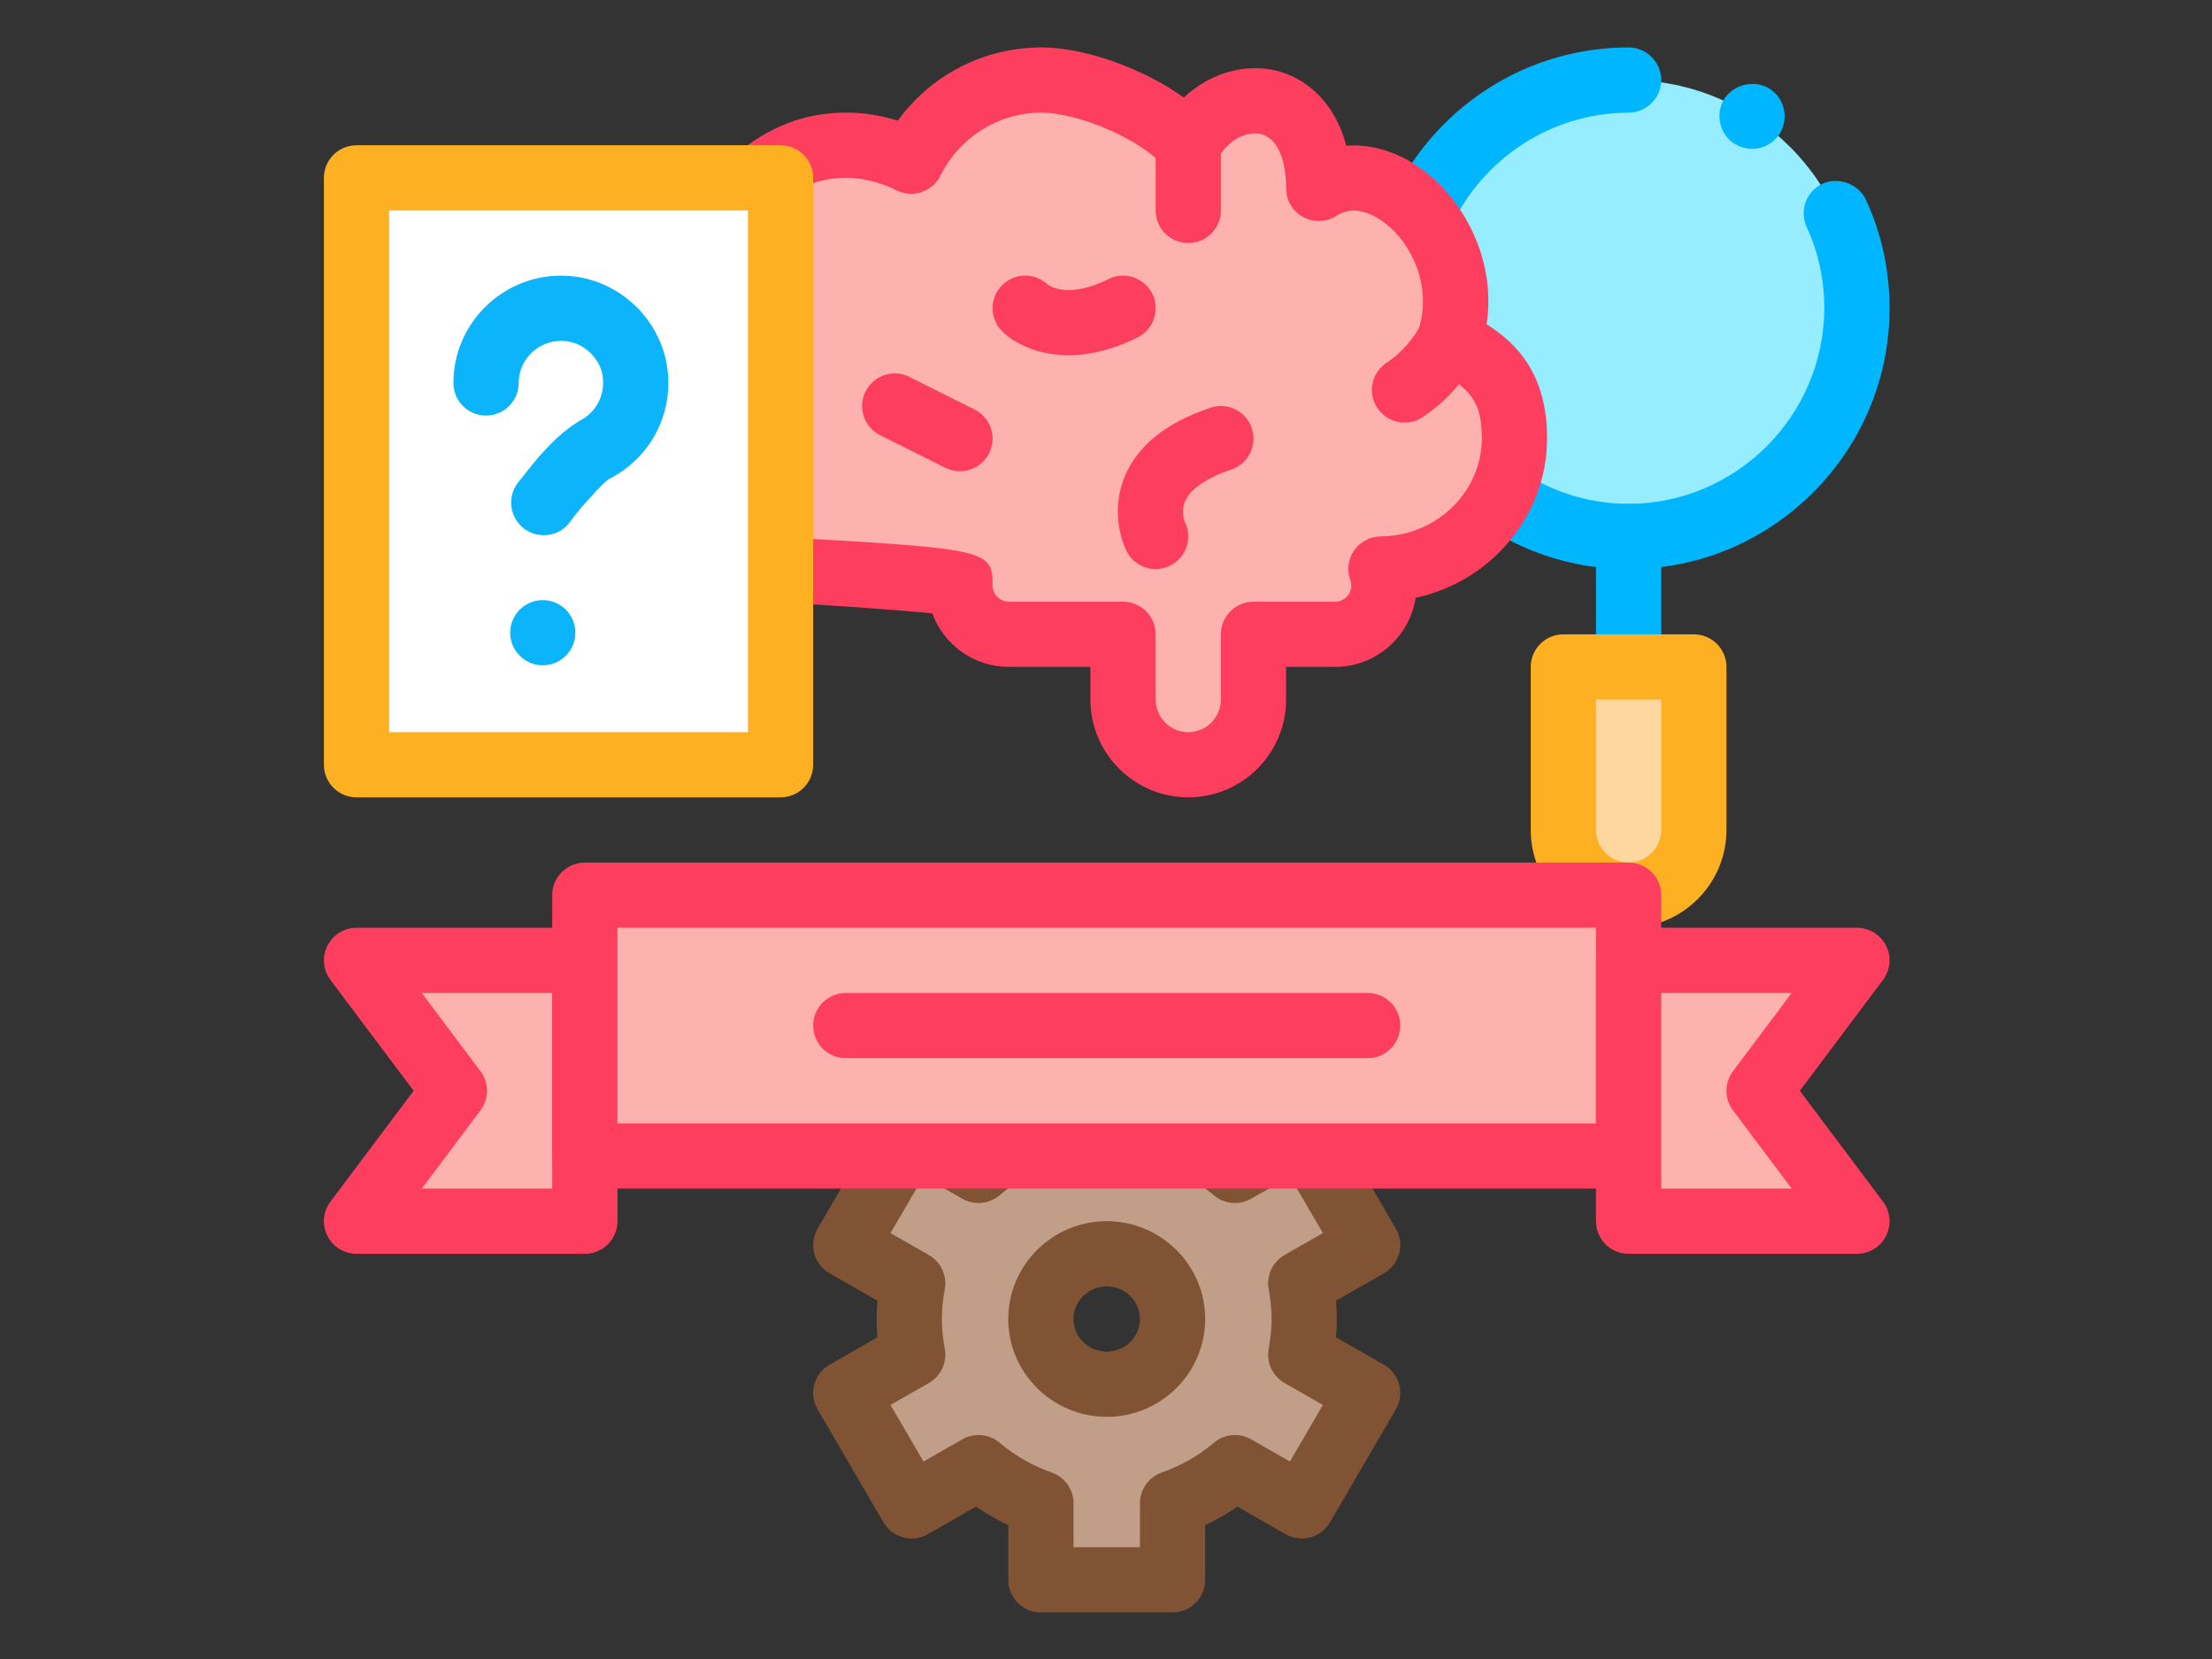 <svg xmlns="http://www.w3.org/2000/svg" xmlns:xlink="http://www.w3.org/1999/xlink" width="400" zoomAndPan="magnify" viewBox="0 0 300 225" height="300" preserveAspectRatio="xMidYMid meet" version="1.0"><rect x="0" y="0" width="300" height="225" fill="#333333" stroke="none"/><defs><clipPath id="487a2064d8"><path d="M 185 6.43 L 256.598 6.43 L 256.598 78 L 185 78 Z M 185 6.43 " clip-rule="nonzero"/></clipPath><clipPath id="b1bf18fdcd"><path d="M 110 139 L 190 139 L 190 218.68 L 110 218.68 Z M 110 139 " clip-rule="nonzero"/></clipPath><clipPath id="1a1b466213"><path d="M 43.598 125 L 84 125 L 84 171 L 43.598 171 Z M 43.598 125 " clip-rule="nonzero"/></clipPath><clipPath id="e4910c49cc"><path d="M 216 125 L 256.598 125 L 256.598 171 L 216 171 Z M 216 125 " clip-rule="nonzero"/></clipPath><clipPath id="47572e67b7"><path d="M 81 6.43 L 210 6.43 L 210 109 L 81 109 Z M 81 6.43 " clip-rule="nonzero"/></clipPath><clipPath id="21c44c27e7"><path d="M 43.598 19 L 111 19 L 111 109 L 43.598 109 Z M 43.598 19 " clip-rule="nonzero"/></clipPath></defs><path fill="#95edff" d="M 251.844 41.809 C 251.844 58.902 237.977 72.762 220.875 72.762 C 203.777 72.762 189.914 58.902 189.914 41.809 C 189.914 24.715 203.777 10.855 220.875 10.855 C 237.977 10.855 251.844 24.715 251.844 41.809 " fill-opacity="1" fill-rule="nonzero"/><g clip-path="url(#487a2064d8)"><path fill="#00b7ff" d="M 237.645 20.184 C 236.758 20.184 235.961 19.922 235.207 19.477 C 234.234 18.859 233.527 17.84 233.309 16.691 C 233.039 15.543 233.262 14.352 233.883 13.379 C 235.164 11.387 238.039 10.766 240.031 12.051 C 242.066 13.379 242.641 16.117 241.355 18.152 C 240.516 19.434 239.148 20.184 237.645 20.184 Z M 220.875 77.184 C 201.367 77.184 185.488 61.309 185.488 41.809 C 185.488 22.309 201.367 6.434 220.875 6.434 C 223.309 6.434 225.301 8.422 225.301 10.855 C 225.301 13.285 223.309 15.277 220.875 15.277 C 206.277 15.324 194.379 27.215 194.332 41.809 C 194.379 56.402 206.277 68.297 220.875 68.34 C 235.473 68.297 247.371 56.402 247.418 41.809 C 247.418 37.961 246.621 34.25 245.031 30.797 C 244.543 29.691 244.496 28.5 244.895 27.395 C 245.293 26.289 246.137 25.406 247.195 24.914 C 249.363 23.945 252.109 24.961 253.078 27.129 C 255.203 31.727 256.266 36.68 256.266 41.809 C 256.266 61.309 240.383 77.184 220.875 77.184 " fill-opacity="1" fill-rule="nonzero"/></g><path fill="#00b7ff" d="M 220.875 94.875 C 218.434 94.875 216.453 92.895 216.453 90.449 L 216.453 72.762 C 216.453 70.32 218.434 68.34 220.875 68.34 C 223.32 68.34 225.301 70.32 225.301 72.762 L 225.301 90.449 C 225.301 92.895 223.32 94.875 220.875 94.875 " fill-opacity="1" fill-rule="nonzero"/><path fill="#fdd6a0" d="M 229.723 90.449 L 212.027 90.449 L 212.027 121.34 C 212.027 121.375 212.059 121.406 212.094 121.406 L 229.656 121.406 C 229.695 121.406 229.723 121.375 229.723 121.34 L 229.723 90.449 " fill-opacity="1" fill-rule="nonzero"/><path fill="#fdb021" d="M 216.453 94.871 L 216.453 112.559 C 216.453 115 218.438 116.984 220.875 116.984 C 223.316 116.984 225.301 115 225.301 112.559 L 225.301 94.871 Z M 220.875 125.828 C 213.559 125.828 207.605 119.875 207.605 112.559 L 207.605 90.449 C 207.605 88.012 209.586 86.031 212.027 86.031 L 229.723 86.031 C 232.168 86.031 234.148 88.012 234.148 90.449 L 234.148 112.559 C 234.148 119.875 228.195 125.828 220.875 125.828 " fill-opacity="1" fill-rule="nonzero"/><path fill="#c09e87" d="M 150.098 187.734 C 145.168 187.734 141.172 183.773 141.172 178.891 C 141.172 174.004 145.168 170.047 150.098 170.047 C 155.027 170.047 159.027 174.004 159.027 178.891 C 159.027 183.773 155.027 187.734 150.098 187.734 Z M 176.879 178.891 C 176.879 177.234 176.707 175.621 176.414 174.051 L 185.488 168.859 L 176.562 153.543 L 167.484 158.734 C 165.016 156.637 162.152 154.996 159.027 153.902 L 159.027 143.516 L 141.172 143.516 L 141.172 153.902 C 138.043 154.996 135.18 156.637 132.711 158.734 L 123.637 153.543 L 114.711 168.859 L 123.781 174.051 C 123.488 175.621 123.316 177.234 123.316 178.891 C 123.316 180.547 123.488 182.16 123.781 183.727 L 114.711 188.918 L 123.637 204.238 L 132.711 199.047 C 135.184 201.141 138.043 202.781 141.172 203.879 L 141.172 214.266 L 159.027 214.266 L 159.027 203.879 C 162.152 202.781 165.016 201.141 167.484 199.047 L 176.562 204.238 L 185.488 188.918 L 176.414 183.727 C 176.707 182.16 176.879 180.547 176.879 178.891 " fill-opacity="1" fill-rule="nonzero"/><g clip-path="url(#b1bf18fdcd)"><path fill="#7f5334" d="M 150.098 174.469 C 147.613 174.469 145.594 176.453 145.594 178.891 C 145.594 181.328 147.613 183.312 150.098 183.312 C 152.582 183.312 154.602 181.328 154.602 178.891 C 154.602 176.453 152.582 174.469 150.098 174.469 Z M 150.098 192.156 C 142.738 192.156 136.746 186.203 136.746 178.891 C 136.746 171.574 142.738 165.625 150.098 165.625 C 157.461 165.625 163.449 171.574 163.449 178.891 C 163.449 186.203 157.461 192.156 150.098 192.156 Z M 145.594 209.844 L 154.602 209.844 L 154.602 203.879 C 154.602 202.004 155.789 200.328 157.562 199.707 C 160.168 198.793 162.547 197.434 164.629 195.676 C 166.043 194.469 168.07 194.285 169.684 195.207 L 174.945 198.219 L 179.418 190.543 L 174.219 187.566 C 172.582 186.633 171.719 184.766 172.066 182.914 C 172.324 181.527 172.457 180.176 172.457 178.891 C 172.457 177.59 172.328 176.273 172.066 174.867 C 171.719 173.016 172.582 171.148 174.219 170.211 L 179.418 167.234 L 174.945 159.562 L 169.684 162.574 C 168.07 163.496 166.043 163.312 164.629 162.105 C 162.547 160.344 160.168 158.988 157.562 158.074 C 155.789 157.453 154.602 155.777 154.602 153.898 L 154.602 147.938 L 145.594 147.938 L 145.594 153.898 C 145.594 155.777 144.41 157.453 142.637 158.074 C 140.027 158.988 137.648 160.344 135.57 162.105 C 134.156 163.312 132.129 163.496 130.516 162.574 L 125.25 159.562 L 120.773 167.234 L 125.977 170.215 C 127.609 171.148 128.473 173.012 128.133 174.859 C 127.867 176.273 127.738 177.59 127.738 178.891 C 127.738 180.191 127.867 181.508 128.133 182.922 C 128.473 184.77 127.609 186.633 125.977 187.566 L 120.773 190.543 L 125.25 198.219 L 130.516 195.207 C 132.129 194.285 134.156 194.469 135.57 195.676 C 137.648 197.434 140.027 198.793 142.637 199.707 C 144.41 200.328 145.594 202.004 145.594 203.879 Z M 159.027 218.688 L 141.172 218.688 C 138.727 218.688 136.746 216.707 136.746 214.266 L 136.746 206.844 C 135.215 206.129 133.75 205.289 132.367 204.34 L 125.832 208.078 C 123.727 209.273 121.039 208.562 119.812 206.461 L 110.887 191.145 C 110.293 190.129 110.133 188.914 110.438 187.773 C 110.742 186.637 111.488 185.668 112.512 185.082 L 119 181.367 C 118.93 180.531 118.895 179.703 118.895 178.891 C 118.895 178.066 118.926 177.242 119 176.41 L 112.512 172.699 C 111.488 172.113 110.742 171.141 110.438 170.004 C 110.133 168.867 110.293 167.652 110.887 166.633 L 119.812 151.316 C 121.039 149.219 123.73 148.508 125.832 149.707 L 132.367 153.441 C 133.75 152.488 135.215 151.652 136.746 150.934 L 136.746 143.516 C 136.746 141.074 138.727 139.094 141.172 139.094 L 159.027 139.094 C 161.469 139.094 163.449 141.074 163.449 143.516 L 163.449 150.934 C 164.98 151.652 166.445 152.488 167.832 153.441 L 174.363 149.707 C 176.473 148.504 179.156 149.219 180.383 151.316 L 189.312 166.633 C 189.902 167.652 190.066 168.867 189.758 170.004 C 189.457 171.141 188.707 172.113 187.684 172.699 L 181.195 176.41 C 181.266 177.25 181.305 178.074 181.305 178.891 C 181.305 179.703 181.266 180.531 181.195 181.367 L 187.684 185.082 C 188.707 185.668 189.457 186.637 189.758 187.773 C 190.066 188.914 189.902 190.129 189.312 191.145 L 180.383 206.461 C 179.16 208.562 176.477 209.277 174.363 208.078 L 167.832 204.34 C 166.445 205.289 164.98 206.129 163.449 206.844 L 163.449 214.266 C 163.449 216.707 161.469 218.688 159.027 218.688 " fill-opacity="1" fill-rule="nonzero"/></g><path fill="#fdb2b0" d="M 48.355 165.625 L 61.625 147.938 L 48.355 130.246 L 79.32 130.246 L 79.32 165.625 L 48.355 165.625 " fill-opacity="1" fill-rule="nonzero"/><g clip-path="url(#1a1b466213)"><path fill="#fd3e5f" d="M 57.203 161.203 L 74.895 161.203 L 74.895 134.672 L 57.203 134.672 L 65.164 145.281 C 66.344 146.855 66.344 149.02 65.164 150.59 Z M 79.32 170.047 L 48.355 170.047 C 46.68 170.047 45.148 169.102 44.398 167.602 C 43.648 166.102 43.809 164.312 44.816 162.969 L 56.098 147.938 L 44.816 132.902 C 43.809 131.562 43.648 129.77 44.398 128.273 C 45.148 126.773 46.68 125.828 48.355 125.828 L 79.32 125.828 C 81.762 125.828 83.742 127.805 83.742 130.246 L 83.742 165.625 C 83.742 168.066 81.762 170.047 79.32 170.047 " fill-opacity="1" fill-rule="nonzero"/></g><path fill="#fdb2b0" d="M 79.32 156.781 L 79.32 121.406 L 220.879 121.406 L 220.879 156.781 L 79.32 156.781 " fill-opacity="1" fill-rule="nonzero"/><path fill="#fd3e5f" d="M 83.742 152.359 L 216.453 152.359 L 216.453 125.828 L 83.742 125.828 Z M 220.875 161.203 L 79.32 161.203 C 76.875 161.203 74.895 159.223 74.895 156.781 L 74.895 121.406 C 74.895 118.965 76.875 116.984 79.32 116.984 L 220.875 116.984 C 223.32 116.984 225.301 118.965 225.301 121.406 L 225.301 156.781 C 225.301 159.223 223.32 161.203 220.875 161.203 " fill-opacity="1" fill-rule="nonzero"/><path fill="#fdb2b0" d="M 251.844 130.246 L 238.57 147.938 L 251.844 165.625 L 220.875 165.625 L 220.875 130.246 L 251.844 130.246 " fill-opacity="1" fill-rule="nonzero"/><g clip-path="url(#e4910c49cc)"><path fill="#fd3e5f" d="M 225.301 161.203 L 242.996 161.203 L 235.031 150.59 C 233.852 149.02 233.852 146.855 235.031 145.281 L 242.996 134.668 L 225.301 134.668 Z M 251.844 170.047 L 220.875 170.047 C 218.434 170.047 216.453 168.066 216.453 165.625 L 216.453 130.246 C 216.453 127.805 218.434 125.828 220.875 125.828 L 251.844 125.828 C 253.52 125.828 255.051 126.773 255.801 128.27 C 256.551 129.77 256.387 131.562 255.379 132.902 L 244.102 147.938 L 255.379 162.969 C 256.387 164.312 256.551 166.102 255.801 167.602 C 255.051 169.102 253.52 170.047 251.844 170.047 " fill-opacity="1" fill-rule="nonzero"/></g><path fill="#fd3e5f" d="M 185.488 143.516 L 114.711 143.516 C 112.266 143.516 110.285 141.535 110.285 139.094 C 110.285 136.652 112.266 134.672 114.711 134.672 L 185.488 134.672 C 187.93 134.672 189.91 136.652 189.91 139.094 C 189.91 141.535 187.93 143.516 185.488 143.516 " fill-opacity="1" fill-rule="nonzero"/><path fill="#fdb2b0" d="M 170.008 94.871 L 170.008 86.027 L 181.062 86.027 C 184.73 86.027 187.699 83.059 187.699 79.398 C 187.699 78.613 187.539 77.871 187.289 77.172 C 197.301 77.094 205.395 69.191 205.395 59.438 C 205.395 52.469 202.555 49.137 196.547 46.23 C 200.969 32.965 187.699 19.699 178.852 25.555 C 178.852 10.855 165.582 10.855 161.156 19.699 C 157.508 15.156 147.531 10.855 141.25 10.855 C 133.473 10.855 126.828 15.359 123.57 21.867 C 120.004 20.078 115.898 19.207 111.453 19.984 C 107.004 20.762 103.078 23.434 100.145 26.867 C 94.512 33.449 94.191 39.004 95.336 44.02 C 89.766 47.055 85.957 52.785 85.957 59.438 C 85.957 69.238 94.125 77.184 104.203 77.184 C 104.203 77.184 130.191 78.617 130.191 79.398 C 130.191 83.059 133.164 86.027 136.828 86.027 L 152.309 86.027 L 152.309 94.871 C 152.309 99.758 156.27 103.719 161.156 103.719 C 166.047 103.719 170.008 99.758 170.008 94.871 " fill-opacity="1" fill-rule="nonzero"/><g clip-path="url(#47572e67b7)"><path fill="#fd3e5f" d="M 114.703 24.121 C 113.875 24.121 113.047 24.195 112.215 24.34 C 109.113 24.883 106.023 26.797 103.504 29.738 C 98.727 35.328 98.828 39.434 99.648 43.035 C 100.086 44.965 99.191 46.949 97.453 47.898 C 93.09 50.281 90.379 54.699 90.379 59.438 C 90.379 66.785 96.582 72.762 104.203 72.762 C 134.051 74.402 134.617 74.527 134.617 79.398 C 134.617 80.617 135.605 81.605 136.828 81.605 L 152.309 81.605 C 154.754 81.605 156.734 83.586 156.734 86.031 L 156.734 94.871 C 156.734 97.309 158.719 99.297 161.156 99.297 C 163.598 99.297 165.582 97.309 165.582 94.871 L 165.582 86.031 C 165.582 83.586 167.559 81.605 170.004 81.605 L 181.062 81.605 C 182.285 81.605 183.273 80.617 183.273 79.398 C 183.273 79.188 183.227 78.945 183.125 78.664 C 182.641 77.316 182.84 75.816 183.66 74.641 C 184.48 73.469 185.82 72.762 187.254 72.75 C 194.816 72.691 200.969 66.719 200.969 59.438 C 200.969 54.664 199.547 52.598 194.621 50.215 C 192.621 49.242 191.648 46.941 192.348 44.832 C 194.289 39.02 191.547 33.098 187.836 30.254 C 186.707 29.395 183.816 27.566 181.297 29.246 C 179.934 30.145 178.188 30.223 176.758 29.449 C 175.324 28.68 174.426 27.184 174.426 25.555 C 174.426 21.441 173.141 18.684 170.984 18.176 C 169.215 17.75 166.535 18.836 165.113 21.676 C 164.441 23.023 163.125 23.938 161.625 24.098 C 160.137 24.262 158.652 23.645 157.707 22.469 C 154.957 19.039 146.344 15.277 141.25 15.277 C 135.434 15.277 130.172 18.562 127.527 23.848 C 127 24.895 126.082 25.691 124.969 26.062 C 123.855 26.434 122.641 26.348 121.59 25.82 C 119.332 24.691 117.027 24.121 114.703 24.121 Z M 161.156 108.141 C 153.84 108.141 147.887 102.188 147.887 94.871 L 147.887 90.449 L 136.828 90.449 C 132.062 90.449 127.992 87.426 126.441 83.195 C 122.008 82.723 112.516 82.07 103.961 81.602 C 103.957 81.602 103.949 81.602 103.949 81.602 C 91.695 81.602 81.531 71.656 81.531 59.438 C 81.531 52.52 84.902 46.035 90.5 41.875 C 89.848 35.469 91.883 29.719 96.781 23.992 C 100.633 19.492 105.574 16.52 110.691 15.629 C 114.434 14.977 118.137 15.219 121.758 16.367 C 126.281 10.156 133.441 6.434 141.25 6.434 C 147.242 6.434 155.184 9.375 160.551 13.227 C 163.977 10.02 168.652 8.539 173.02 9.566 C 176.902 10.484 180.992 13.633 182.586 19.758 C 186.141 19.492 189.875 20.672 193.219 23.234 C 198.5 27.281 202.941 35.191 201.621 43.973 C 206.043 46.754 209.82 51.074 209.82 59.438 C 209.82 69.992 202.164 78.895 191.996 81.082 C 191.18 86.383 186.59 90.449 181.062 90.449 L 174.426 90.449 L 174.426 94.871 C 174.426 102.188 168.473 108.141 161.156 108.141 " fill-opacity="1" fill-rule="nonzero"/></g><path fill="#fd3e5f" d="M 161.156 32.965 C 158.715 32.965 156.734 30.984 156.734 28.543 L 156.734 19.699 C 156.734 17.258 158.715 15.277 161.156 15.277 C 163.598 15.277 165.582 17.258 165.582 19.699 L 165.582 28.543 C 165.582 30.984 163.598 32.965 161.156 32.965 " fill-opacity="1" fill-rule="nonzero"/><path fill="#fdb2b0" d="M 196.547 46.23 C 196.547 46.23 194.523 50.273 190.484 52.891 L 196.547 46.23 " fill-opacity="1" fill-rule="nonzero"/><path fill="#fd3e5f" d="M 190.488 57.312 C 189.039 57.312 187.621 56.602 186.773 55.297 C 185.441 53.246 186.027 50.508 188.078 49.18 C 190.98 47.301 192.578 44.281 192.59 44.254 C 193.684 42.066 196.34 41.184 198.527 42.277 C 200.711 43.367 201.598 46.027 200.504 48.211 C 200.238 48.734 197.797 53.422 192.891 56.602 C 192.145 57.086 191.312 57.312 190.488 57.312 " fill-opacity="1" fill-rule="nonzero"/><path fill="#fdb2b0" d="M 121.344 55.07 L 130.191 59.492 L 121.344 55.07 " fill-opacity="1" fill-rule="nonzero"/><path fill="#fd3e5f" d="M 130.188 63.914 C 129.527 63.914 128.848 63.766 128.215 63.445 L 119.367 59.023 C 117.18 57.93 116.293 55.277 117.387 53.09 C 118.48 50.906 121.137 50.016 123.324 51.113 L 132.172 55.535 C 134.355 56.629 135.242 59.285 134.148 61.469 C 133.375 63.02 131.812 63.914 130.188 63.914 " fill-opacity="1" fill-rule="nonzero"/><path fill="#fdb2b0" d="M 156.734 72.758 C 156.734 72.758 152.309 63.914 165.582 59.492 L 156.734 72.758 " fill-opacity="1" fill-rule="nonzero"/><path fill="#fd3e5f" d="M 156.738 77.18 C 155.113 77.18 153.551 76.285 152.777 74.734 C 152.527 74.238 150.418 69.746 152.539 64.629 C 154.277 60.43 158.195 57.293 164.18 55.297 C 166.508 54.516 169.008 55.777 169.777 58.09 C 170.551 60.41 169.297 62.914 166.98 63.688 C 163.633 64.801 161.406 66.336 160.711 68.012 C 160.133 69.41 160.684 70.766 160.691 70.777 C 161.781 72.965 160.898 75.621 158.711 76.711 C 158.078 77.031 157.402 77.18 156.738 77.18 " fill-opacity="1" fill-rule="nonzero"/><path fill="#fdb2b0" d="M 94.801 46.227 L 99.227 50.648 L 94.801 46.227 " fill-opacity="1" fill-rule="nonzero"/><path fill="#fd3e5f" d="M 99.227 55.07 C 98.094 55.07 96.961 54.637 96.098 53.773 L 91.676 49.352 C 89.945 47.625 89.945 44.828 91.676 43.098 C 93.402 41.371 96.203 41.371 97.93 43.098 L 102.355 47.523 C 104.082 49.25 104.082 52.047 102.355 53.773 C 101.488 54.637 100.359 55.07 99.227 55.07 " fill-opacity="1" fill-rule="nonzero"/><path fill="#fdb2b0" d="M 139.039 41.805 C 139.039 41.805 143.465 46.227 152.309 41.805 L 139.039 41.805 " fill-opacity="1" fill-rule="nonzero"/><path fill="#fd3e5f" d="M 144.918 48.18 C 140.574 48.18 137.441 46.465 135.91 44.93 C 134.184 43.203 134.184 40.402 135.91 38.676 C 137.602 36.984 140.324 36.949 142.051 38.566 C 142.309 38.762 144.875 40.578 150.332 37.848 C 152.52 36.75 155.176 37.645 156.27 39.824 C 157.363 42.012 156.473 44.664 154.289 45.758 C 150.758 47.523 147.605 48.18 144.918 48.18 " fill-opacity="1" fill-rule="nonzero"/><path fill="#ffffff" d="M 105.863 103.719 L 48.355 103.719 L 48.355 24.121 L 105.863 24.121 L 105.863 103.719 " fill-opacity="1" fill-rule="nonzero"/><g clip-path="url(#21c44c27e7)"><path fill="#fdb021" d="M 52.777 99.297 L 101.438 99.297 L 101.438 28.543 L 52.777 28.543 Z M 105.863 108.141 L 48.355 108.141 C 45.91 108.141 43.93 106.16 43.93 103.719 L 43.93 24.121 C 43.93 21.68 45.91 19.699 48.355 19.699 L 105.863 19.699 C 108.305 19.699 110.285 21.68 110.285 24.121 L 110.285 103.719 C 110.285 106.16 108.305 108.141 105.863 108.141 " fill-opacity="1" fill-rule="nonzero"/></g><path fill="#0bb4fb" d="M 73.746 72.586 C 72.773 72.586 71.844 72.277 71.09 71.703 C 69.145 70.242 68.746 67.457 70.207 65.512 C 70.383 65.293 70.648 64.98 70.957 64.582 C 72.461 62.637 75.246 59.055 78.699 57.02 C 80.602 56.047 81.797 54.059 81.797 51.938 C 81.797 51.582 81.754 51.227 81.711 50.875 C 81.355 48.664 79.32 46.672 77.109 46.32 C 76.797 46.277 76.441 46.23 76.09 46.23 C 72.949 46.23 70.383 48.75 70.34 51.891 C 70.34 51.938 70.34 51.938 70.34 51.938 C 70.34 54.41 68.348 56.359 65.914 56.359 C 63.484 56.359 61.492 54.41 61.492 51.938 C 61.492 43.934 68.039 37.387 76.09 37.387 C 76.934 37.387 77.859 37.477 78.656 37.609 C 84.625 38.715 89.316 43.402 90.422 49.371 C 90.555 50.211 90.645 51.094 90.645 51.938 C 90.645 57.418 87.637 62.324 82.816 64.848 C 82.02 65.07 77.77 69.977 77.285 70.82 C 76.441 71.969 75.164 72.586 73.746 72.586 Z M 73.613 90.23 C 71.18 90.23 69.188 88.242 69.188 85.805 C 69.188 83.375 71.18 81.387 73.613 81.387 C 76.047 81.387 78.035 83.375 78.035 85.805 C 78.035 88.242 76.047 90.23 73.613 90.23 " fill-opacity="1" fill-rule="nonzero"/></svg>